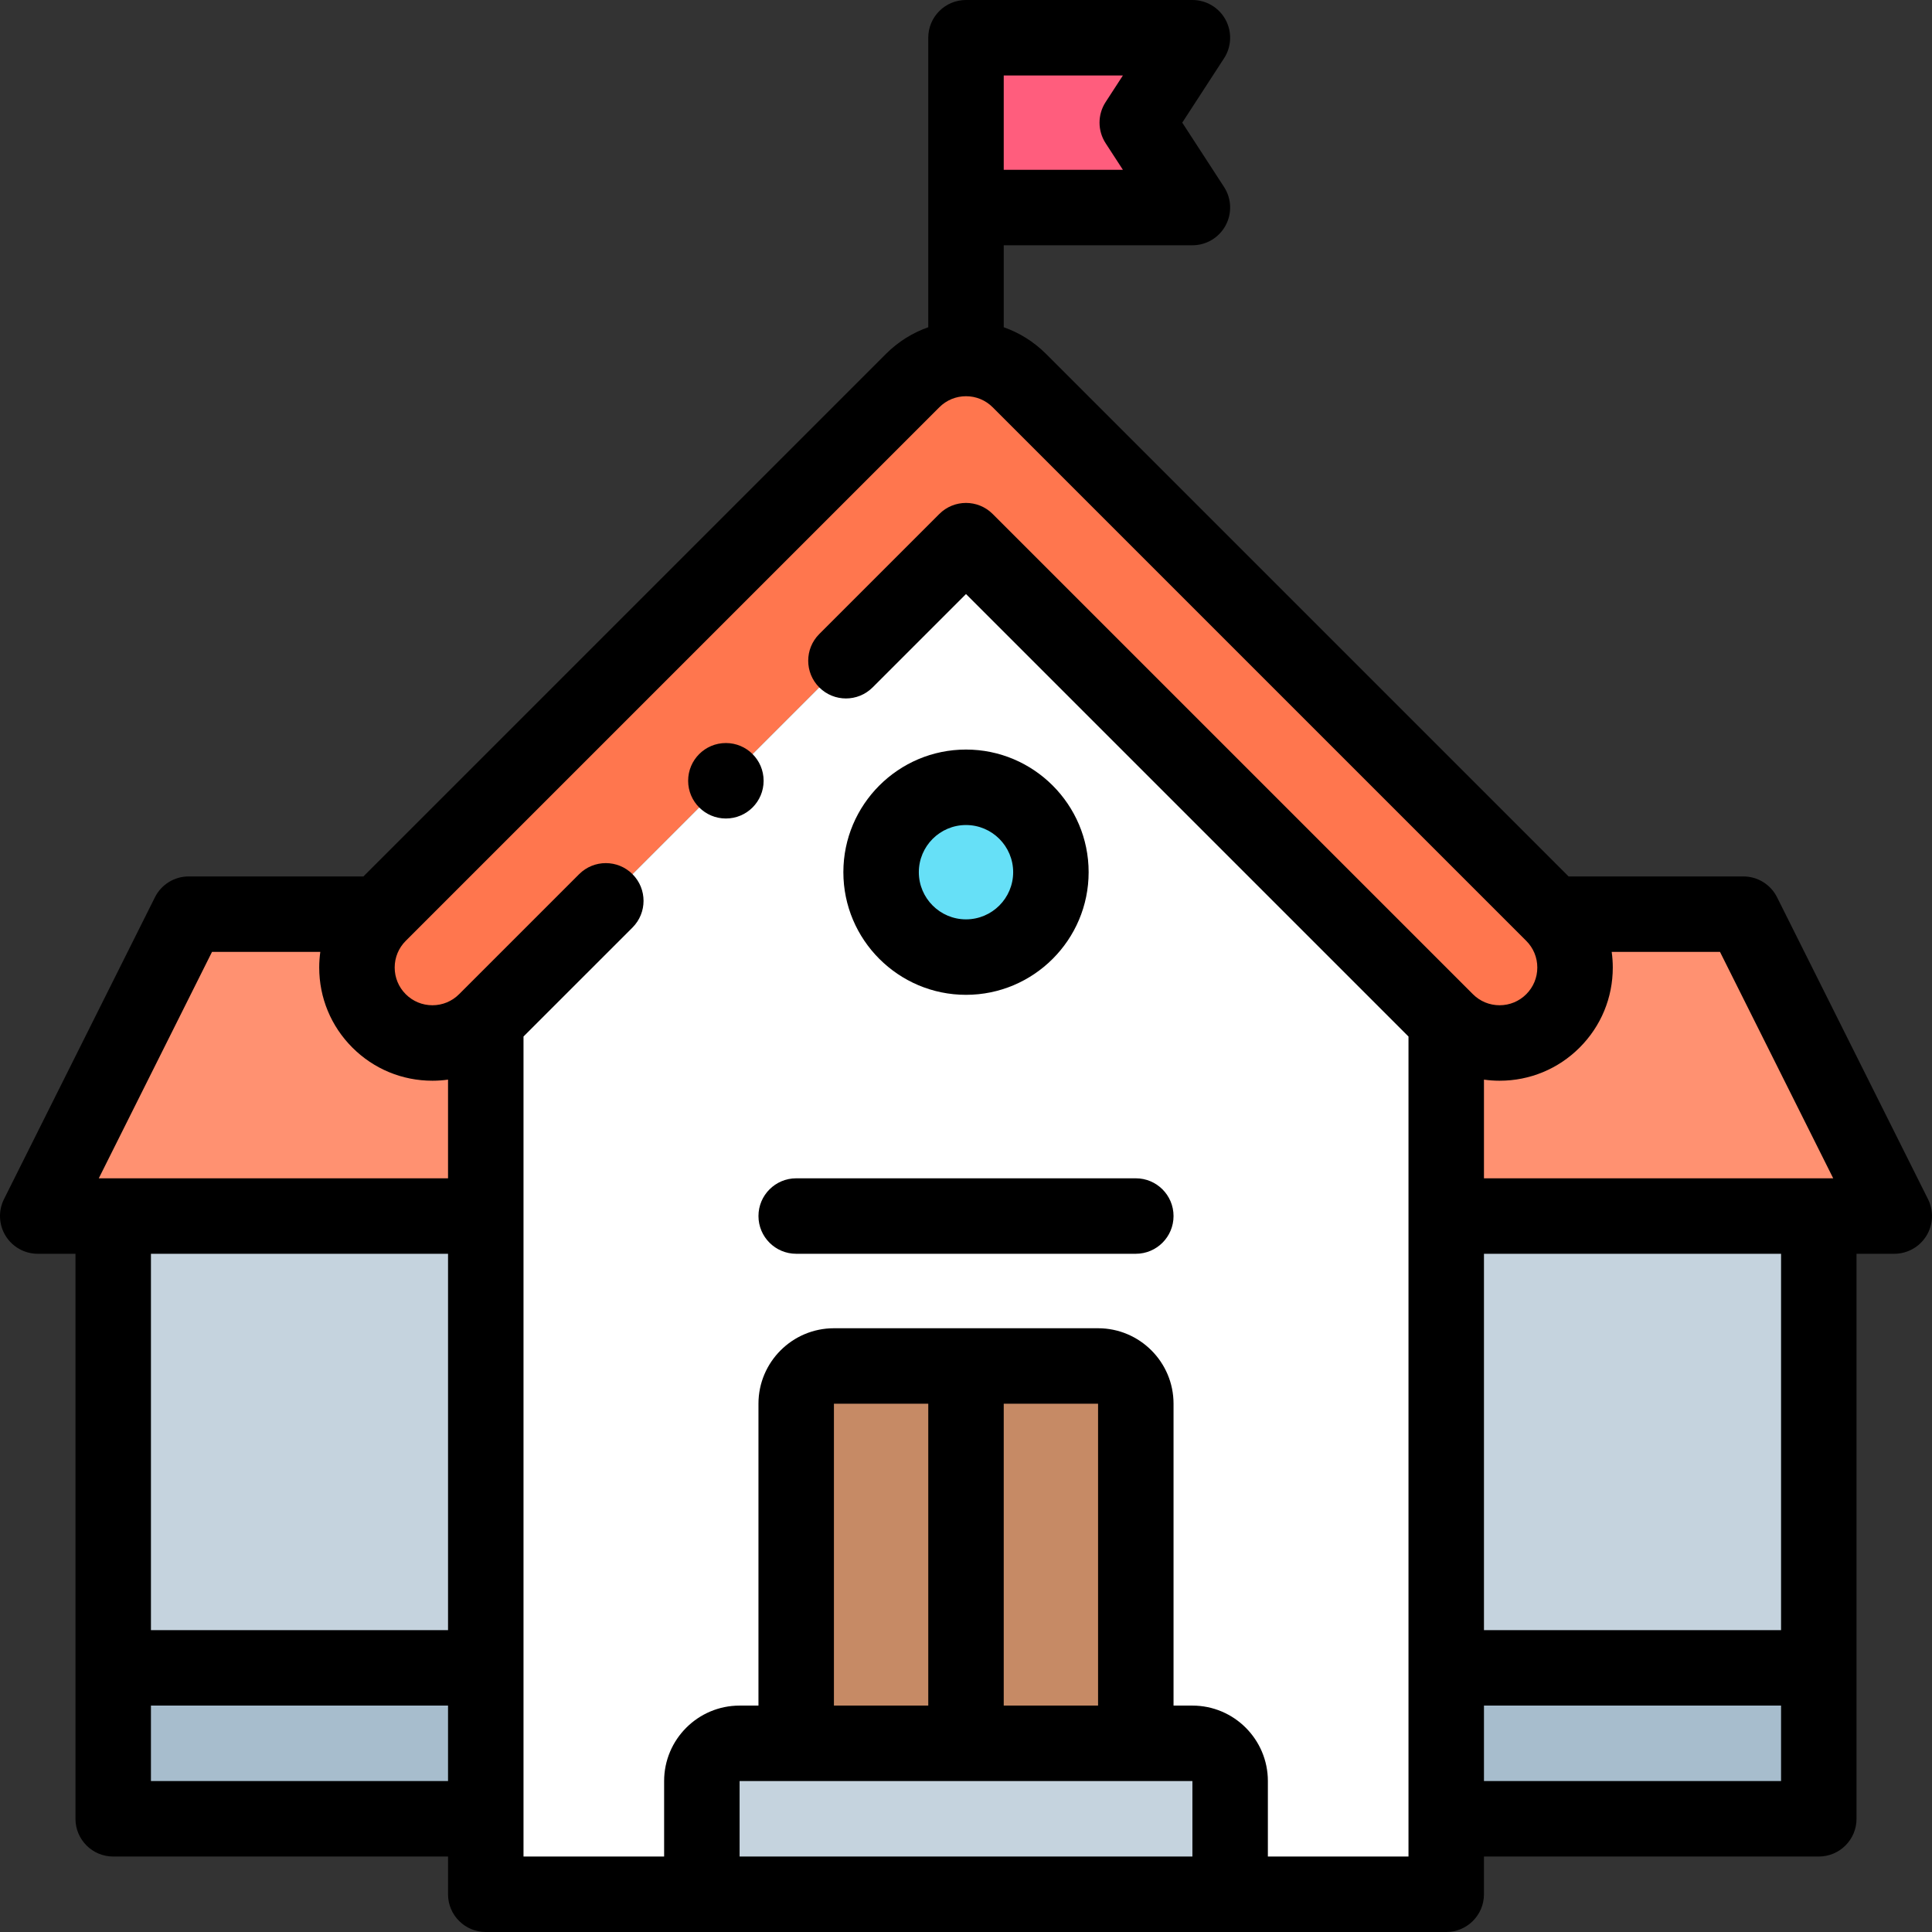 <svg id="Layer_1" enable-background="new 0 0 512.002 512.002" height="512" viewBox="0 0 512.002 512.002" width="512" xmlns="http://www.w3.org/2000/svg"><rect x="0" y="0" width="512.002" height="512.002" fill="#333333" stroke="none"/><g><g clip-rule="evenodd" fill-rule="evenodd"><path d="m256.001 55h60l-14.614-22.5 14.614-22.5h-60z" fill="#ff5d7d"/><path d="m270.142 100.859c-3.905-3.905-9.023-5.857-14.141-5.857s-10.236 1.952-14.141 5.857l-141.406 141.406c-7.81 7.809-7.81 20.472 0 28.281 7.809 7.81 20.472 7.81 28.281 0l127.266-127.265 127.266 127.265c7.809 7.81 20.472 7.81 28.281 0 7.81-7.809 7.81-20.472 0-28.281z" fill="#ff764e"/><circle cx="256.001" cy="231.141" fill="#66e0f7" r="22.5"/><path d="m256.001 253.641c-12.426 0-22.5-10.073-22.5-22.5s10.074-22.5 22.5-22.5c12.427 0 22.5 10.073 22.5 22.5 0 12.426-10.073 22.5-22.5 22.5zm0-110.36-127.265 127.265v51.719 119.735 40.001 20.001h57.265v-30.002c0-5.498 4.501-10 9.999-10h15.001v-90c0-5.5 4.499-10 9.999-10h35.001 35c5.5 0 10 4.5 10 10v90h15.001c5.498 0 10 4.5 10 10v30.002h57.266v-20.001-40.001-119.735-51.719z" fill="#fff"/><path d="m256.001 362.001h-35.001c-5.5 0-9.999 4.5-9.999 10v90h45z" fill="#c68a65"/><path d="m256.001 362.001v100h45v-90c0-5.5-4.499-10-10-10z" fill="#c68a65"/><path d="m301.001 462.001h-45-45-15.001c-5.498 0-9.999 4.501-9.999 10v30.002h140.001v-30.003c0-5.5-4.501-10-10-10h-15.001z" fill="#c5d3de"/><path d="m383.267 442h98.734v40.001h-98.734z" fill="#a7bdcd"/><path d="m383.267 322.265h98.734v119.735h-98.734z" fill="#c5d3de"/><path d="m383.267 322.265h98.734 20.001l-40.001-80h-50.453c7.81 7.809 7.81 20.472 0 28.281-7.809 7.81-20.472 7.81-28.281 0z" fill="#ff9171"/><path d="m128.736 322.265v-51.719c-7.809 7.81-20.472 7.81-28.281 0-7.81-7.809-7.81-20.472 0-28.281h-50.453l-40.001 80h20.001z" fill="#ff9171"/><path d="m30.001 322.265h98.734v119.735h-98.734z" fill="#c5d3de"/><path d="m30.001 442h98.734v40.001h-98.734z" fill="#a7bdcd"/></g><g><path d="m510.947 317.793-40.001-80c-1.694-3.388-5.156-5.528-8.944-5.528h-46.311l-138.478-138.477c-3.271-3.271-7.115-5.625-11.212-7.066v-21.722h50c3.667 0 7.039-2.006 8.788-5.229 1.75-3.223 1.596-7.144-.401-10.219l-11.077-17.052 11.077-17.053c1.997-3.075 2.151-6.996.401-10.219-1.749-3.221-5.121-5.228-8.788-5.228h-60c-5.522 0-10 4.477-10 10v76.721c-4.097 1.442-7.941 3.796-11.212 7.066l-138.477 138.478h-46.31c-3.788 0-7.25 2.14-8.944 5.528l-40.002 80c-1.55 3.1-1.385 6.781.438 9.729s5.041 4.743 8.507 4.743h10.001v149.736c0 5.523 4.478 10 10 10h88.734v10.001c0 5.523 4.478 10 10 10h254.531c5.522 0 10-4.477 10-10v-10.001h.001 88.733c5.522 0 10-4.477 10-10v-149.736h10.001c3.466 0 6.685-1.794 8.507-4.743 1.822-2.948 1.987-6.63.438-9.729zm-244.946-297.793h31.58l-4.581 7.053c-2.151 3.313-2.151 7.582 0 10.895l4.581 7.052h-31.58zm219.821 292.265h-92.555v-26.149c1.361.187 2.743.288 4.141.288 8.013 0 15.546-3.121 21.212-8.786s8.786-13.199 8.786-21.212c0-1.398-.101-2.78-.288-4.141h28.703zm-429.639-60h28.702c-.187 1.361-.288 2.743-.288 4.141 0 8.013 3.12 15.546 8.786 21.212s13.199 8.786 21.212 8.786c1.398 0 2.78-.101 4.141-.288v26.149h-92.555zm62.553 80v99.735h-78.735v-99.735zm-78.735 139.736v-20.001h78.734v20.001zm155.999 0h120.001v20.001h-120zm25-100h25.001v79.999h-25zm70.001 80h-25v-79.999h25v79.999c0-.001 0-.001 0 0zm45 40.001v-20.001c0-11.028-8.972-20-19.999-20h-5.001v-80c0-11.028-8.972-20-20-20h-70.001c-11.027 0-19.999 8.972-19.999 20v80h-5.001c-11.027 0-19.999 8.972-19.999 20v20.001h-37.266v-217.313l28.883-28.882c3.905-3.905 3.905-10.237 0-14.143-3.905-3.904-10.235-3.905-14.143 0l-31.812 31.811c-1.888 1.889-4.398 2.928-7.069 2.928s-5.182-1.04-7.069-2.928c-1.889-1.888-2.929-4.398-2.929-7.069 0-2.67 1.04-5.181 2.929-7.069l141.407-141.407c1.888-1.889 4.398-2.928 7.069-2.928s5.182 1.04 7.069 2.928l141.406 141.406c1.889 1.888 2.929 4.399 2.929 7.069 0 2.671-1.04 5.181-2.929 7.069-1.888 1.889-4.398 2.928-7.069 2.928s-5.182-1.04-7.069-2.928l-127.266-127.264c-3.906-3.905-10.236-3.905-14.143 0l-31.815 31.815c-3.905 3.905-3.905 10.237 0 14.143 3.906 3.905 10.236 3.905 14.143 0l24.744-24.745 117.266 117.266v217.313zm136-20.001h-78.733-.001v-20.001h.001 78.733zm0-139.736v99.735h-78.733-.001v-99.735z"/><path d="m256.001 263.641c17.921 0 32.5-14.58 32.5-32.501 0-17.92-14.579-32.5-32.5-32.5s-32.5 14.579-32.5 32.5 14.579 32.501 32.5 32.501zm0-45c6.893 0 12.5 5.607 12.5 12.5s-5.607 12.5-12.5 12.5-12.5-5.608-12.5-12.5c0-6.893 5.608-12.5 12.5-12.5z"/><path d="m301.001 312.265h-89.999c-5.522 0-10 4.477-10 10s4.478 10 10 10h89.999c5.522 0 10-4.477 10-10s-4.477-10-10-10z"/><path d="m192.368 196.913h-.007c-5.522 0-9.996 4.477-9.996 10s4.48 10 10.003 10 10-4.477 10-10-4.477-10-10-10z"/></g></g></svg>